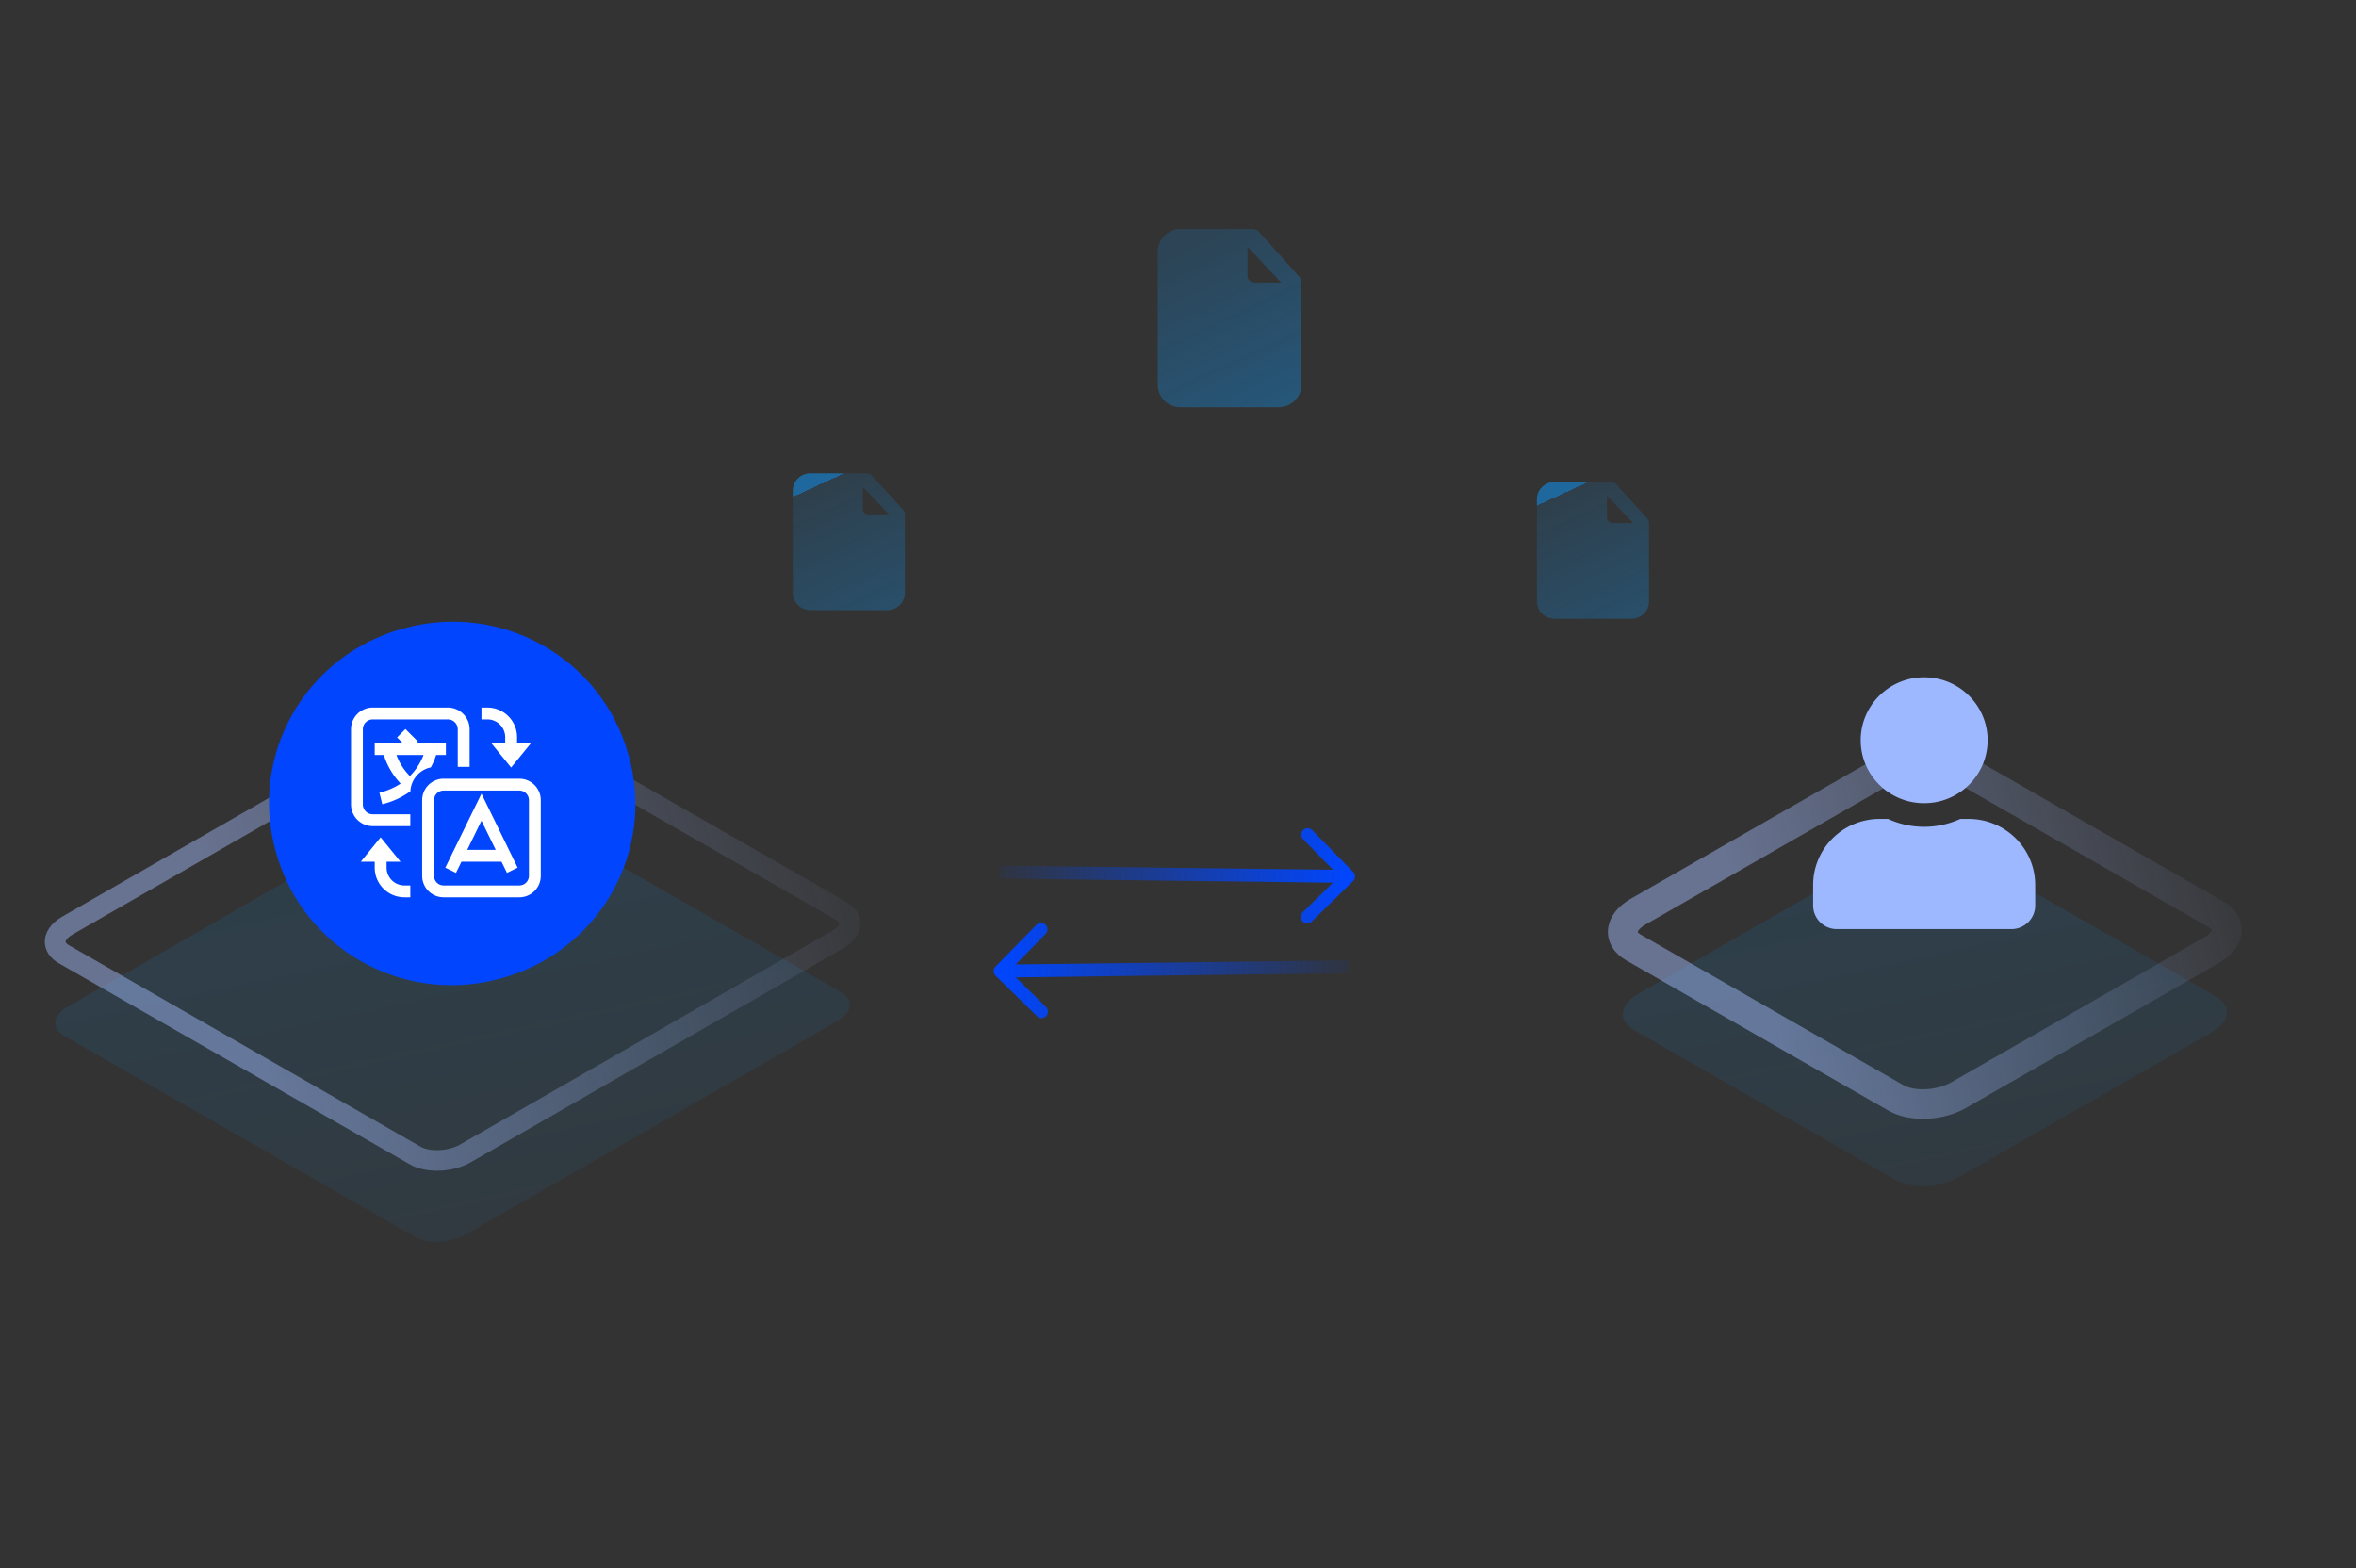 <svg width="368" height="245" fill="none" xmlns="http://www.w3.org/2000/svg"><rect width="100%" height="100%" fill="#333333" stroke="none"/><path d="M64.834 193.207 9.973 161.774c-2.008-1.155-1.762-3.166.558-4.491l58.147-33.397c2.32-1.334 5.833-1.475 7.84-.319l54.862 31.432c2.007 1.156 1.761 3.167-.559 4.492l-58.147 33.396c-2.32 1.335-5.833 1.476-7.84.32Z" fill="url(#a)"/><path d="M68.253 182.881c-1.563 0-3.078-.329-4.223-.987L9.168 150.462C7.786 149.672 7 148.451 7 147.116c0-1.512.994-2.941 2.736-3.937l58.147-33.396c2.813-1.617 6.97-1.758 9.47-.32l54.86 31.433c1.383.789 2.169 2.011 2.169 3.345 0 1.513-.994 2.941-2.737 3.937l-58.137 33.397c-1.515.864-3.418 1.306-5.246 1.306h-.01Zm-2.604-3.778c1.505.865 4.412.715 6.22-.319l58.138-33.397c.815-.469 1.108-.939 1.108-1.146 0-.122-.17-.338-.54-.554l-54.861-31.433c-1.505-.864-4.412-.714-6.22.32L11.355 145.97c-.815.47-1.108.94-1.108 1.146 0 .123.17.339.549.555l54.861 31.432h-.01Z" fill="url(#b)"/><path d="M98.194 118.017c4.213 14.979-4.565 30.656-20.014 34.836-15.099 4.181-30.9-4.528-35.113-19.857-4.213-14.979 4.565-30.656 20.014-34.836 15.099-4.18 30.9 4.528 35.113 19.857Z" fill="#0146FE"/><path d="m82.942 116.084-3.105 3.813-3.105-3.813h2.179v-.926a2.782 2.782 0 0 0-2.78-2.779h-.926v-1.853h.927a4.637 4.637 0 0 1 4.631 4.632v.926h2.179Zm-18.853 11.117h-5.867a1.55 1.55 0 0 1-1.544-1.544v-11.735a1.543 1.543 0 0 1 1.544-1.543h11.735a1.545 1.545 0 0 1 1.543 1.543v5.868h1.853v-5.868a3.4 3.4 0 0 0-3.396-3.396H58.222a3.399 3.399 0 0 0-3.396 3.396v11.735a3.397 3.397 0 0 0 3.396 3.396h5.867v-1.852Zm3.21-7.33c.332-.619.609-1.266.827-1.934h1.521v-1.853h-4.596l.237-.239-1.958-1.96-1.31 1.31.889.889H58.53v1.853h1.423a11.442 11.442 0 0 0 2.627 4.472 10.803 10.803 0 0 1-3.316 1.423l.448 1.797a12.444 12.444 0 0 0 4.32-1.975c.02.015.047.026.067.041a4.02 4.02 0 0 1 3.2-3.824Zm-5.378-1.934h4.232a9.366 9.366 0 0 1-2.127 3.292 9.173 9.173 0 0 1-2.104-3.292Zm19.198 22.232H69.291a3.353 3.353 0 0 1-3.35-3.349v-11.828a3.352 3.352 0 0 1 3.35-3.35H81.12a3.354 3.354 0 0 1 3.35 3.35v11.828a3.352 3.352 0 0 1-3.35 3.349Zm-11.828-16.674a1.5 1.5 0 0 0-1.497 1.497v11.828a1.5 1.5 0 0 0 1.497 1.497H81.12a1.5 1.5 0 0 0 1.497-1.497v-11.828a1.5 1.5 0 0 0-1.497-1.497H69.291Zm9.898 12.858 1.665-.814-5.649-11.56-5.649 11.56 1.666.816.852-1.744h6.262l.853 1.742Zm-6.21-3.594 2.226-4.558 2.227 4.558h-4.454Zm-8.89 5.558v1.852h-.926a4.636 4.636 0 0 1-4.632-4.631v-.927h-2.179l3.105-3.813 3.105 3.813h-2.178v.927a2.784 2.784 0 0 0 2.779 2.779h.926Z" fill="#fff"/><path d="m296.106 184.326-40.934-23.461c-2.514-1.436-2.194-3.955.7-5.615l39.522-22.648c2.906-1.66 7.295-1.848 9.798-.4l40.933 23.46c2.515 1.436 2.194 3.955-.7 5.615l-39.522 22.648c-2.906 1.66-7.294 1.848-9.797.401Z" fill="url(#c)"/><path d="M300.387 174.776c-2.005 0-3.926-.424-5.445-1.295l-40.933-23.46c-1.815-1.036-2.859-2.66-2.859-4.438 0-1.989 1.293-3.873 3.559-5.179l39.522-22.648c3.653-2.096 8.872-2.272 12.122-.401l40.933 23.461c1.815 1.036 2.859 2.66 2.859 4.438 0 1.989-1.293 3.884-3.559 5.179l-39.521 22.648c-1.958 1.13-4.377 1.695-6.69 1.695h.012Zm-3.12-5.285c1.803 1.036 5.302.847 7.473-.4l39.522-22.648c.996-.566 1.233-1.083 1.233-1.178-.012-.023-.142-.212-.534-.435l-40.933-23.461c-1.803-1.035-5.29-.847-7.473.401l-39.521 22.648c-.997.565-1.234 1.083-1.234 1.177.012.024.142.224.534.436l40.933 23.46Z" fill="url(#d)"/><path d="M300.547 125.468c5.475 0 9.911-4.402 9.911-9.833s-4.436-9.833-9.911-9.833c-5.474 0-9.911 4.402-9.911 9.833s4.437 9.833 9.911 9.833Zm6.938 2.458h-1.293a13.579 13.579 0 0 1-11.289 0h-1.293c-5.746 0-10.407 4.625-10.407 10.325v3.196c0 2.036 1.665 3.687 3.717 3.687h27.255c2.052 0 3.716-1.651 3.716-3.687v-3.196c0-5.7-4.661-10.325-10.406-10.325Z" fill="#9DB8FF"/><path d="m202.914 43.203-6.228-6.959a1.398 1.398 0 0 0-1.038-.46h-11.222a3.578 3.578 0 0 0-2.522 1.003 3.505 3.505 0 0 0-1.07 2.477v20.877a3.497 3.497 0 0 0 1.07 2.478c.333.323.727.578 1.16.75.433.171.896.257 1.362.251h15.262a3.57 3.57 0 0 0 2.522-1.001 3.496 3.496 0 0 0 1.069-2.478V44.136a1.385 1.385 0 0 0-.365-.933Zm-8.052-4.635 5.247 5.568H195.9a1.116 1.116 0 0 1-.769-.376 1.103 1.103 0 0 1-.269-.807v-4.385Z" fill="url(#e)"/><path d="m257.282 80.978-4.858-5.344a1.094 1.094 0 0 0-.809-.353h-8.754a2.829 2.829 0 0 0-1.062.194 2.778 2.778 0 0 0-.905.575c-.26.248-.468.544-.611.87a2.647 2.647 0 0 0-.223 1.033v16.033c.004.355.08.706.223 1.032.143.327.351.623.611.87.26.249.568.445.905.577.338.132.699.197 1.062.193h11.905c.363.004.724-.061 1.062-.193a2.78 2.78 0 0 0 .905-.576c.26-.248.468-.544.611-.87.143-.327.219-.678.223-1.033V81.694a1.054 1.054 0 0 0-.285-.716Zm-6.28-3.56 4.092 4.276h-3.283a.88.88 0 0 1-.599-.288.83.83 0 0 1-.21-.62v-3.367Z" fill="url(#f)"/><path d="m141.052 79.632-4.858-5.344a1.096 1.096 0 0 0-.81-.353h-8.753a2.822 2.822 0 0 0-1.062.194 2.767 2.767 0 0 0-.905.576 2.688 2.688 0 0 0-.611.87 2.647 2.647 0 0 0-.223 1.032V92.64c.004.356.08.706.223 1.033.143.326.35.622.611.87.26.248.567.444.905.576.337.132.698.198 1.062.194h11.904c.364.004.725-.062 1.062-.194a2.77 2.77 0 0 0 .905-.576c.261-.248.468-.544.611-.87.143-.327.219-.677.223-1.033V80.348c0-.264-.102-.52-.284-.716Zm-6.281-3.559 4.093 4.275h-3.283a.88.88 0 0 1-.6-.288.825.825 0 0 1-.21-.62v-3.367Z" fill="url(#g)"/><path d="M211.346 137.63a1.008 1.008 0 0 0 .012-1.425L205 129.713a1.007 1.007 0 1 0-1.437 1.408l5.651 5.77-5.748 5.63a1.008 1.008 0 0 0-.012 1.425c.39.398 1.028.406 1.425.018l6.467-6.334Zm-55.131-.384 54.416.67.017-2.015-54.416-.67-.017 2.015Z" fill="url(#h)"/><path d="M155.517 152.418a1.008 1.008 0 0 1-.011-1.425l6.358-6.493a1.007 1.007 0 1 1 1.437 1.408l-5.652 5.771 5.748 5.629c.396.389.402 1.027.011 1.425a1.008 1.008 0 0 1-1.425.018l-6.466-6.333Zm55.131-.392-54.416.678-.016-2.015 54.415-.679.017 2.016Z" fill="url(#i)"/><defs><linearGradient id="a" x1="70.676" y1="263.73" x2="41.31" y2="128.041" gradientUnits="userSpaceOnUse"><stop stop-color="#0D9AFF" stop-opacity=".01"/><stop offset="1" stop-color="#0D9AFF" stop-opacity=".12"/></linearGradient><linearGradient id="b" x1="20.305" y1="169.483" x2="142.771" y2="135.325" gradientUnits="userSpaceOnUse"><stop offset=".158" stop-color="#A5BDFF" stop-opacity=".46"/><stop offset="1" stop-color="#A5BDFF" stop-opacity="0"/></linearGradient><linearGradient id="c" x1="300.649" y1="238.265" x2="278.364" y2="135.21" gradientUnits="userSpaceOnUse"><stop stop-color="#0D9AFF" stop-opacity=".01"/><stop offset="1" stop-color="#0D9AFF" stop-opacity=".12"/></linearGradient><linearGradient id="d" x1="261.49" y1="164.204" x2="356.871" y2="138.003" gradientUnits="userSpaceOnUse"><stop offset=".158" stop-color="#A5BDFF" stop-opacity=".46"/><stop offset="1" stop-color="#A5BDFF" stop-opacity="0"/></linearGradient><linearGradient id="e" x1="192.057" y1="90.885" x2="170.741" y2="45.328" gradientUnits="userSpaceOnUse"><stop stop-color="#0D9AFF" stop-opacity=".47"/><stop offset="1" stop-color="#0D9AFF" stop-opacity=".17"/></linearGradient><linearGradient id="f" x1="248.813" y1="117.597" x2="232.607" y2="82.417" gradientUnits="userSpaceOnUse"><stop stop-color="#0F9BFF" stop-opacity=".38"/><stop offset="1" stop-color="#0D9AFF" stop-opacity=".12"/><stop offset="1" stop-color="#0D9AFF" stop-opacity=".52"/></linearGradient><linearGradient id="g" x1="132.583" y1="116.251" x2="116.376" y2="81.071" gradientUnits="userSpaceOnUse"><stop stop-color="#0F9BFF" stop-opacity=".38"/><stop offset="1" stop-color="#0D9AFF" stop-opacity=".12"/><stop offset="1" stop-color="#0D9AFF" stop-opacity=".52"/></linearGradient><linearGradient id="h" x1="210.639" y1="136.899" x2="152.374" y2="136.431" gradientUnits="userSpaceOnUse"><stop stop-color="#0146FE"/><stop offset="1" stop-color="#0146FE" stop-opacity="0"/></linearGradient><linearGradient id="i" x1="156.224" y1="151.687" x2="214.489" y2="151.225" gradientUnits="userSpaceOnUse"><stop stop-color="#0146FE"/><stop offset="1" stop-color="#0146FE" stop-opacity="0"/></linearGradient></defs></svg>